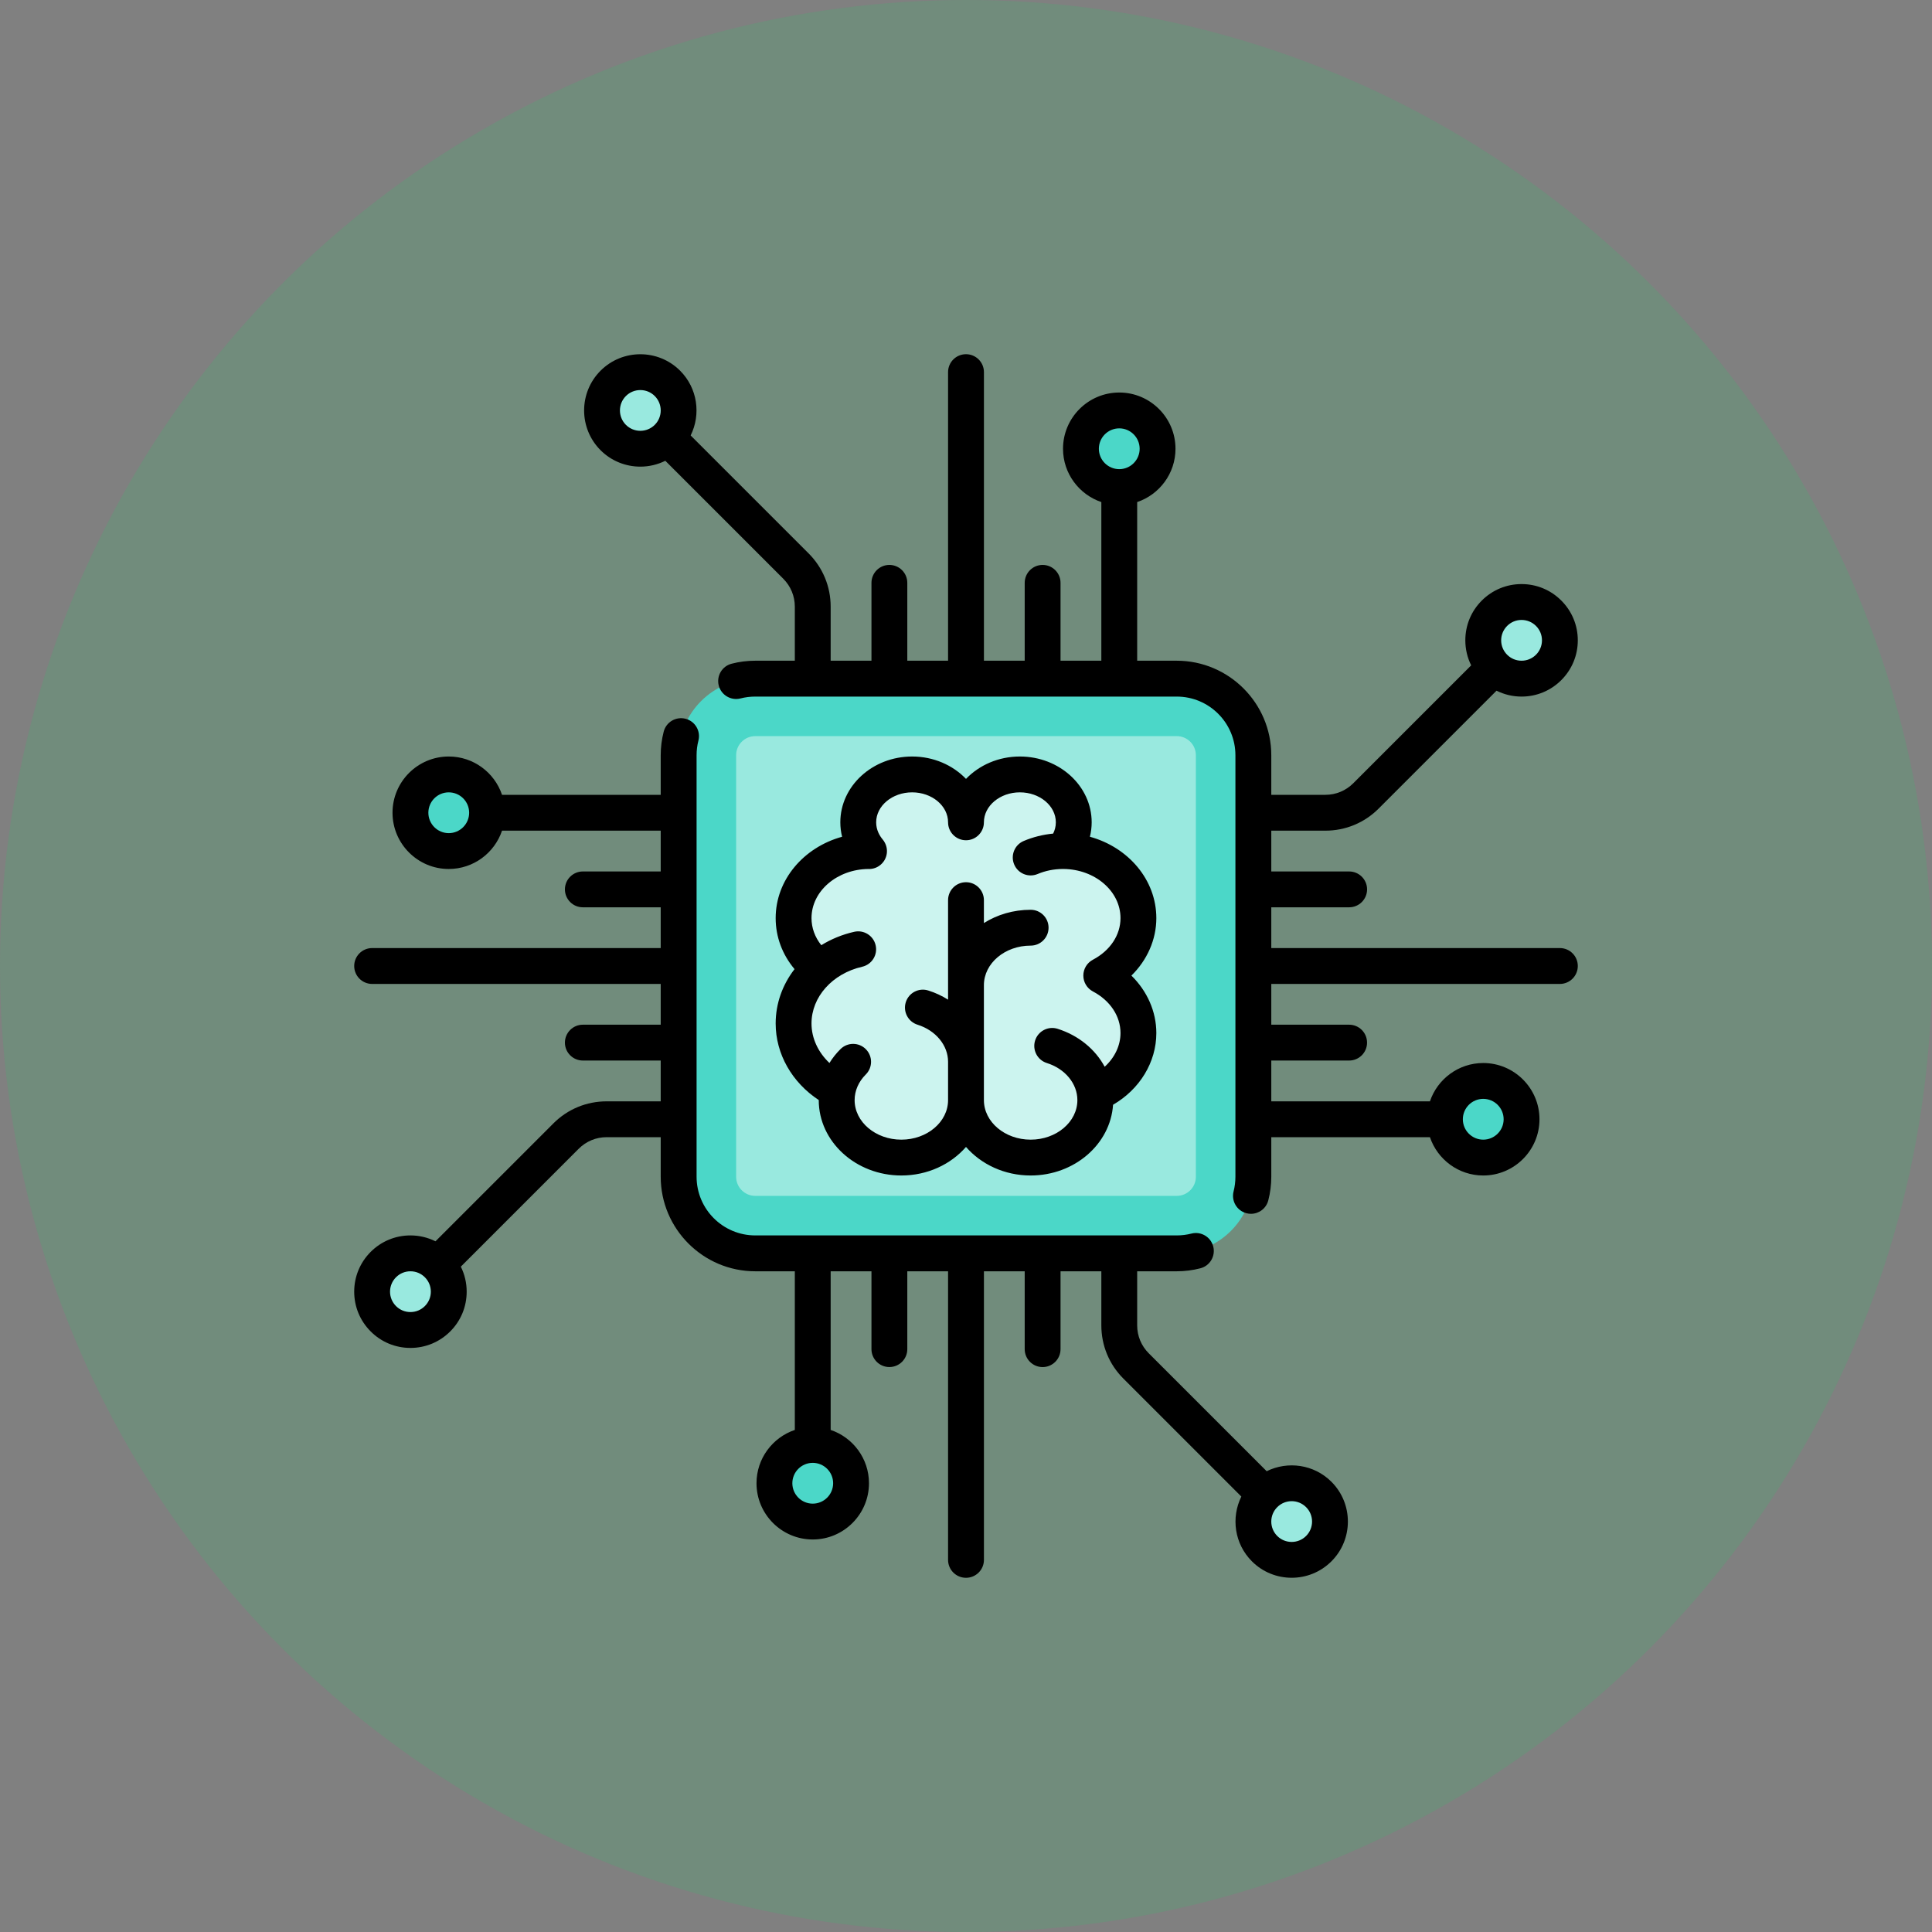 <svg width="60" height="60" viewBox="0 0 60 60" fill="none" xmlns="http://www.w3.org/2000/svg">
<rect x="0" y="0" width="60" height="60" fill="#808080" stroke="none"/>
<circle cx="30" cy="30" r="30" fill="#20C968" fill-opacity="0.16"/>
<path d="M36.544 38.924H23.456C22.141 38.924 21.076 37.859 21.076 36.544V23.456C21.076 22.141 22.141 21.076 23.456 21.076H36.544C37.859 21.076 38.924 22.141 38.924 23.456V36.544C38.924 37.859 37.859 38.924 36.544 38.924Z" fill="#4BD7C8"/>
<path d="M36.544 37.139H23.456C23.127 37.139 22.861 36.873 22.861 36.544V23.456C22.861 23.127 23.127 22.861 23.456 22.861H36.544C36.873 22.861 37.139 23.127 37.139 23.456V36.544C37.139 36.873 36.873 37.139 36.544 37.139Z" fill="#99E9DF"/>
<path d="M13.936 26.43C14.594 26.43 15.126 25.897 15.126 25.24C15.126 24.583 14.594 24.051 13.936 24.051C13.279 24.051 12.747 24.583 12.747 25.24C12.747 25.897 13.279 26.43 13.936 26.43Z" fill="#4BD7C8"/>
<path d="M46.064 35.949C46.721 35.949 47.254 35.417 47.254 34.76C47.254 34.103 46.721 33.57 46.064 33.57C45.407 33.57 44.874 34.103 44.874 34.76C44.874 35.417 45.407 35.949 46.064 35.949Z" fill="#4BD7C8"/>
<path d="M12.746 41.303C13.404 41.303 13.936 40.771 13.936 40.114C13.936 39.457 13.404 38.924 12.746 38.924C12.089 38.924 11.557 39.457 11.557 40.114C11.557 40.771 12.089 41.303 12.746 41.303Z" fill="#99E9DF"/>
<path d="M47.254 21.076C47.911 21.076 48.443 20.543 48.443 19.886C48.443 19.229 47.911 18.697 47.254 18.697C46.596 18.697 46.064 19.229 46.064 19.886C46.064 20.543 46.596 21.076 47.254 21.076Z" fill="#99E9DF"/>
<path d="M34.76 15.126C35.417 15.126 35.949 14.594 35.949 13.937C35.949 13.279 35.417 12.747 34.76 12.747C34.102 12.747 33.57 13.279 33.57 13.937C33.57 14.594 34.102 15.126 34.76 15.126Z" fill="#4BD7C8"/>
<path d="M25.24 47.254C25.897 47.254 26.43 46.721 26.43 46.064C26.43 45.407 25.897 44.874 25.24 44.874C24.583 44.874 24.05 45.407 24.05 46.064C24.05 46.721 24.583 47.254 25.24 47.254Z" fill="#4BD7C8"/>
<path d="M19.886 13.936C20.543 13.936 21.076 13.404 21.076 12.747C21.076 12.089 20.543 11.557 19.886 11.557C19.229 11.557 18.697 12.089 18.697 12.747C18.697 13.404 19.229 13.936 19.886 13.936Z" fill="#99E9DF"/>
<path d="M40.114 48.443C40.771 48.443 41.303 47.911 41.303 47.254C41.303 46.596 40.771 46.064 40.114 46.064C39.457 46.064 38.924 46.596 38.924 47.254C38.924 47.911 39.457 48.443 40.114 48.443Z" fill="#99E9DF"/>
<path d="M30 35.065C30.17 35.065 30.331 35.138 30.444 35.264C30.832 35.7 31.402 35.949 32.008 35.949C33.049 35.949 33.923 35.221 33.998 34.29C34.014 34.097 34.124 33.923 34.292 33.824C34.947 33.442 35.355 32.774 35.355 32.082C35.355 31.583 35.147 31.098 34.768 30.716C34.539 30.484 34.539 30.111 34.768 29.879C35.147 29.497 35.355 29.012 35.355 28.513C35.355 27.614 34.699 26.822 33.722 26.542C33.419 26.455 33.236 26.144 33.307 25.836C33.334 25.72 33.346 25.625 33.346 25.538C33.346 24.718 32.596 24.051 31.673 24.051C31.196 24.051 30.74 24.234 30.422 24.553C30.198 24.778 29.802 24.778 29.578 24.553C29.26 24.234 28.804 24.051 28.327 24.051C27.404 24.051 26.653 24.718 26.653 25.538C26.653 25.636 26.665 25.735 26.685 25.831C26.753 26.138 26.571 26.444 26.269 26.531C25.298 26.811 24.645 27.607 24.645 28.513C24.645 28.946 24.801 29.363 25.096 29.721C25.271 29.934 25.277 30.239 25.11 30.459C24.806 30.86 24.645 31.319 24.645 31.785C24.645 32.527 25.047 33.239 25.721 33.688C25.885 33.797 25.985 33.981 25.986 34.178C25.995 35.155 26.895 35.949 27.992 35.949C28.598 35.949 29.168 35.7 29.556 35.264C29.669 35.138 29.83 35.065 30 35.065Z" fill="#CCF4EF"/>
<path d="M48.443 29.443H39.481V28.177H41.899C42.206 28.177 42.456 27.928 42.456 27.62C42.456 27.313 42.206 27.064 41.899 27.064H39.481V25.797H41.16C41.785 25.797 42.373 25.554 42.815 25.111L46.476 21.45C46.715 21.569 46.979 21.633 47.253 21.633C47.72 21.633 48.158 21.451 48.488 21.121C48.818 20.791 49 20.352 49 19.886C49 19.419 48.818 18.981 48.488 18.651C48.159 18.321 47.72 18.139 47.253 18.139C46.787 18.139 46.348 18.321 46.018 18.651C45.688 18.981 45.507 19.419 45.507 19.886C45.507 20.16 45.57 20.425 45.689 20.663L42.028 24.324C41.796 24.556 41.488 24.684 41.16 24.684H39.481V23.456C39.481 21.837 38.163 20.519 36.544 20.519H35.316V15.592C36.007 15.359 36.506 14.705 36.506 13.937C36.506 12.973 35.722 12.19 34.76 12.19C33.797 12.19 33.013 12.973 33.013 13.937C33.013 14.705 33.512 15.358 34.203 15.592V20.519H32.936V18.101C32.936 17.794 32.687 17.544 32.38 17.544C32.072 17.544 31.823 17.794 31.823 18.101V20.519H30.557V11.557C30.557 11.249 30.307 11 30 11C29.692 11 29.443 11.249 29.443 11.557V20.519H28.177V18.101C28.177 17.794 27.928 17.544 27.62 17.544C27.313 17.544 27.064 17.794 27.064 18.101V20.519H25.797V18.84C25.797 18.215 25.553 17.627 25.111 17.185L21.449 13.523C21.773 12.869 21.664 12.055 21.121 11.512C20.44 10.831 19.332 10.831 18.651 11.512C17.97 12.193 17.97 13.301 18.651 13.982C18.991 14.322 19.439 14.492 19.886 14.492C20.152 14.492 20.418 14.431 20.662 14.31L24.324 17.972C24.556 18.204 24.684 18.512 24.684 18.84V20.519H23.456C23.207 20.519 22.96 20.55 22.722 20.612C22.424 20.688 22.245 20.992 22.321 21.29C22.398 21.587 22.702 21.767 22.999 21.69C23.147 21.652 23.301 21.633 23.456 21.633H36.544C37.55 21.633 38.367 22.45 38.367 23.456V36.544C38.367 36.699 38.348 36.852 38.31 37C38.234 37.298 38.413 37.602 38.711 37.678C38.757 37.69 38.804 37.696 38.85 37.696C39.098 37.696 39.324 37.529 39.388 37.278C39.45 37.039 39.481 36.792 39.481 36.544V35.316H44.408C44.641 36.007 45.295 36.506 46.063 36.506C47.026 36.506 47.81 35.723 47.81 34.76C47.81 33.797 47.026 33.013 46.063 33.013C45.295 33.013 44.641 33.512 44.408 34.203H39.481V32.936H41.899C42.206 32.936 42.455 32.687 42.455 32.38C42.455 32.072 42.206 31.823 41.899 31.823H39.481V30.557H48.443C48.751 30.557 49 30.307 49 30C49 29.693 48.751 29.443 48.443 29.443ZM46.806 19.438C46.925 19.319 47.084 19.253 47.253 19.253C47.422 19.253 47.581 19.319 47.701 19.438C47.821 19.558 47.887 19.717 47.887 19.886C47.887 20.055 47.821 20.214 47.701 20.334C47.581 20.453 47.422 20.519 47.253 20.519C47.084 20.519 46.925 20.453 46.806 20.334C46.686 20.214 46.62 20.055 46.62 19.886C46.62 19.717 46.686 19.558 46.806 19.438ZM34.76 13.303C35.109 13.303 35.393 13.587 35.393 13.937C35.393 14.286 35.109 14.57 34.76 14.57C34.41 14.57 34.126 14.286 34.126 13.937C34.126 13.587 34.41 13.303 34.76 13.303ZM19.438 13.194C19.191 12.947 19.191 12.546 19.438 12.299C19.562 12.175 19.724 12.114 19.886 12.114C20.048 12.114 20.21 12.175 20.334 12.299C20.581 12.546 20.581 12.948 20.334 13.194C20.087 13.441 19.685 13.441 19.438 13.194ZM46.063 34.126C46.413 34.126 46.697 34.41 46.697 34.76C46.697 35.109 46.413 35.393 46.063 35.393C45.714 35.393 45.43 35.109 45.43 34.76C45.43 34.41 45.714 34.126 46.063 34.126Z" fill="black"/>
<path d="M39.338 45.69L35.676 42.028C35.444 41.796 35.316 41.488 35.316 41.16V39.481H36.544C36.792 39.481 37.039 39.45 37.278 39.388C37.576 39.312 37.755 39.008 37.678 38.71C37.602 38.413 37.298 38.233 37.001 38.31C36.852 38.348 36.699 38.367 36.544 38.367H23.456C22.45 38.367 21.633 37.55 21.633 36.544V23.456C21.633 23.301 21.652 23.147 21.69 23C21.767 22.702 21.587 22.398 21.29 22.322C20.992 22.245 20.688 22.424 20.612 22.722C20.55 22.96 20.519 23.207 20.519 23.456V24.684H15.591C15.358 23.993 14.705 23.494 13.936 23.494C12.973 23.494 12.19 24.277 12.19 25.24C12.19 26.203 12.973 26.987 13.936 26.987C14.705 26.987 15.358 26.488 15.591 25.797H20.519V27.064H18.101C17.794 27.064 17.544 27.313 17.544 27.62C17.544 27.928 17.794 28.177 18.101 28.177H20.519V29.443H11.557C11.249 29.443 11 29.693 11 30C11 30.307 11.249 30.557 11.557 30.557H20.519V31.823H18.101C17.794 31.823 17.544 32.072 17.544 32.38C17.544 32.687 17.794 32.936 18.101 32.936H20.519V34.203H18.84C18.215 34.203 17.627 34.446 17.185 34.889L13.524 38.55C13.285 38.431 13.021 38.367 12.746 38.367C12.28 38.367 11.841 38.549 11.511 38.879C11.182 39.209 11 39.648 11 40.114C11 40.581 11.182 41.019 11.512 41.349C11.841 41.679 12.28 41.861 12.747 41.861C13.213 41.861 13.652 41.679 13.982 41.349C14.312 41.019 14.493 40.581 14.493 40.114C14.493 39.84 14.43 39.575 14.311 39.337L17.972 35.676C18.204 35.444 18.512 35.316 18.84 35.316H20.519V36.544C20.519 38.163 21.837 39.481 23.456 39.481H24.684V44.408C23.993 44.641 23.494 45.295 23.494 46.063C23.494 47.026 24.277 47.81 25.241 47.81C26.203 47.81 26.987 47.026 26.987 46.063C26.987 45.295 26.488 44.641 25.797 44.408V39.481H27.064V41.899C27.064 42.206 27.313 42.455 27.62 42.455C27.928 42.455 28.177 42.206 28.177 41.899V39.481H29.443V48.443C29.443 48.751 29.692 49 30 49C30.307 49 30.557 48.751 30.557 48.443V39.481H31.823V41.899C31.823 42.206 32.072 42.456 32.38 42.456C32.687 42.456 32.936 42.206 32.936 41.899V39.481H34.203V41.16C34.203 41.785 34.446 42.373 34.889 42.815L38.551 46.477C38.227 47.131 38.336 47.945 38.879 48.488C39.219 48.829 39.667 48.999 40.114 48.999C40.561 48.999 41.008 48.829 41.349 48.488C42.03 47.807 42.03 46.699 41.349 46.018C40.806 45.475 39.991 45.367 39.338 45.69ZM13.936 25.874C13.587 25.874 13.303 25.59 13.303 25.24C13.303 24.891 13.587 24.607 13.936 24.607C14.286 24.607 14.57 24.891 14.57 25.24C14.57 25.59 14.286 25.874 13.936 25.874ZM13.194 40.562C13.075 40.681 12.916 40.747 12.746 40.747C12.577 40.747 12.418 40.681 12.299 40.562C12.179 40.442 12.113 40.283 12.113 40.114C12.113 39.945 12.179 39.786 12.299 39.666C12.418 39.547 12.577 39.481 12.746 39.481C12.916 39.481 13.075 39.547 13.194 39.666C13.314 39.786 13.38 39.945 13.38 40.114C13.38 40.283 13.314 40.442 13.194 40.562ZM25.24 46.697C24.891 46.697 24.607 46.413 24.607 46.063C24.607 45.714 24.891 45.43 25.24 45.43C25.59 45.43 25.874 45.714 25.874 46.063C25.874 46.413 25.59 46.697 25.24 46.697ZM40.562 47.701C40.315 47.948 39.913 47.948 39.666 47.701C39.419 47.454 39.419 47.053 39.666 46.806C39.79 46.682 39.952 46.62 40.114 46.62C40.276 46.62 40.438 46.682 40.562 46.806C40.809 47.053 40.809 47.454 40.562 47.701Z" fill="black"/>
<path d="M25.427 34.163C25.427 34.164 25.427 34.164 25.427 34.165C25.427 35.456 26.578 36.506 27.992 36.506C28.805 36.506 29.53 36.159 30 35.619C30.47 36.159 31.195 36.506 32.008 36.506C33.369 36.506 34.485 35.533 34.567 34.309C35.394 33.83 35.911 32.989 35.911 32.082C35.911 31.415 35.627 30.779 35.137 30.298C35.627 29.817 35.911 29.18 35.911 28.513C35.911 27.322 35.04 26.314 33.848 25.986C33.884 25.841 33.903 25.691 33.903 25.538C33.903 24.411 32.903 23.494 31.673 23.494C31.007 23.494 30.409 23.763 30 24.189C29.591 23.763 28.993 23.494 28.327 23.494C27.097 23.494 26.097 24.411 26.097 25.538C26.097 25.691 26.116 25.841 26.152 25.986C24.96 26.314 24.089 27.322 24.089 28.513C24.089 29.095 24.295 29.643 24.675 30.097C24.303 30.578 24.089 31.163 24.089 31.785C24.089 32.731 24.595 33.615 25.427 34.163ZM26.974 26.987C26.979 26.987 26.984 26.988 26.989 26.988C27.116 26.988 27.244 26.945 27.348 26.856C27.562 26.676 27.605 26.369 27.461 26.139C27.457 26.132 27.453 26.125 27.449 26.118C27.447 26.115 27.444 26.112 27.441 26.108C27.433 26.096 27.424 26.084 27.414 26.073C27.414 26.073 27.414 26.072 27.414 26.072C27.321 25.962 27.21 25.78 27.21 25.538C27.21 25.025 27.711 24.607 28.327 24.607C28.942 24.607 29.443 25.025 29.443 25.538C29.443 25.845 29.692 26.095 30 26.095C30.307 26.095 30.556 25.845 30.556 25.538C30.556 25.025 31.057 24.607 31.673 24.607C32.289 24.607 32.79 25.025 32.79 25.538C32.79 25.675 32.754 25.792 32.706 25.888C32.39 25.918 32.083 25.995 31.793 26.117C31.509 26.237 31.377 26.563 31.496 26.846C31.615 27.13 31.942 27.263 32.225 27.143C32.466 27.042 32.725 26.989 32.995 26.987C33 26.988 33.005 26.988 33.011 26.988C33.016 26.988 33.02 26.987 33.026 26.987C34.004 26.994 34.798 27.675 34.798 28.513C34.798 29.039 34.477 29.522 33.941 29.805C33.758 29.901 33.644 30.091 33.644 30.297C33.644 30.504 33.758 30.693 33.941 30.79C34.477 31.073 34.798 31.556 34.798 32.082C34.798 32.475 34.615 32.849 34.307 33.129C34.015 32.587 33.497 32.156 32.844 31.95C32.551 31.858 32.238 32.021 32.146 32.315C32.054 32.608 32.217 32.92 32.51 33.013C33.078 33.191 33.459 33.654 33.459 34.165C33.459 34.842 32.808 35.393 32.008 35.393C31.207 35.393 30.556 34.842 30.556 34.165V30.595C30.556 29.918 31.207 29.367 32.008 29.367C32.315 29.367 32.564 29.118 32.564 28.81C32.564 28.503 32.315 28.254 32.008 28.254C31.469 28.254 30.969 28.406 30.556 28.666V27.955C30.556 27.648 30.307 27.398 30 27.398C29.692 27.398 29.443 27.648 29.443 27.955V31.045C29.256 30.928 29.05 30.83 28.828 30.761C28.535 30.668 28.222 30.831 28.13 31.125C28.038 31.418 28.201 31.73 28.494 31.823C29.062 32.001 29.443 32.464 29.443 32.975V34.165C29.443 34.842 28.792 35.393 27.992 35.393C27.192 35.393 26.541 34.842 26.541 34.165C26.541 33.874 26.664 33.592 26.887 33.37C27.105 33.153 27.106 32.801 26.889 32.583C26.673 32.365 26.32 32.364 26.102 32.581C25.969 32.713 25.854 32.858 25.759 33.012C25.407 32.679 25.202 32.242 25.202 31.785C25.202 30.96 25.849 30.236 26.776 30.023C27.076 29.954 27.263 29.656 27.194 29.356C27.125 29.056 26.826 28.869 26.527 28.938C26.154 29.023 25.81 29.166 25.506 29.354C25.308 29.106 25.202 28.815 25.202 28.513C25.202 27.675 25.996 26.994 26.974 26.987Z" fill="black"/>
</svg>
